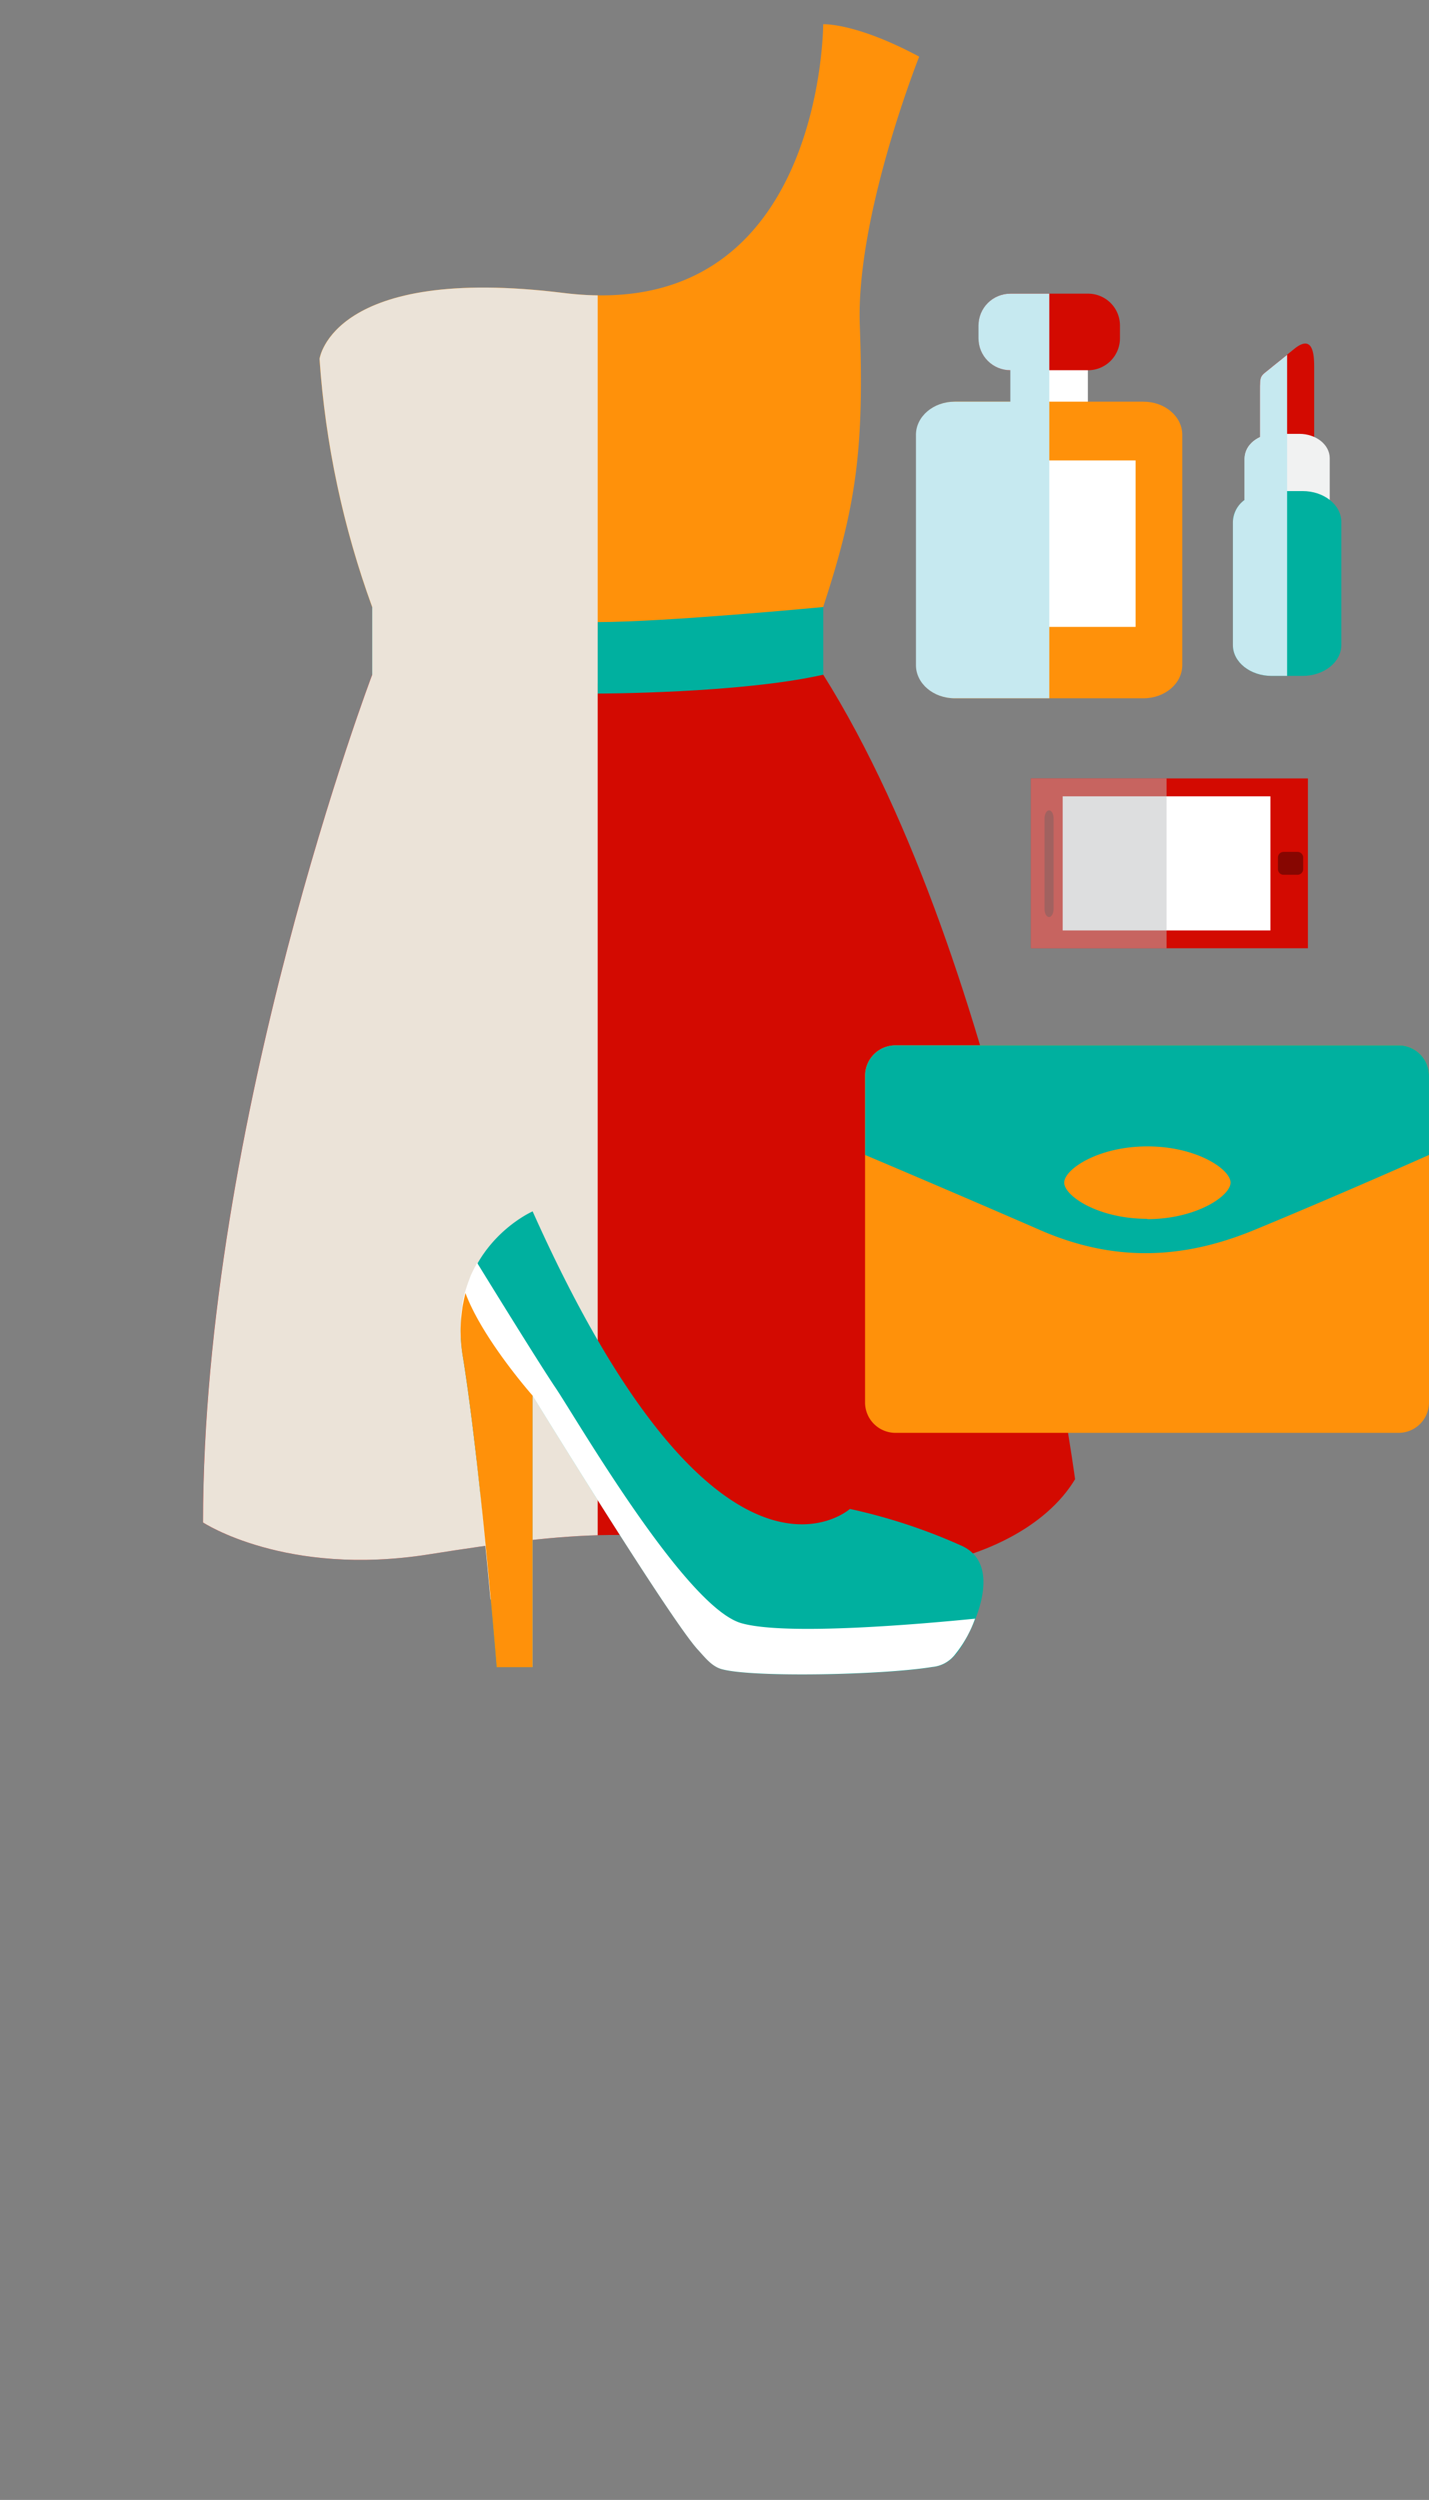 <svg xmlns="http://www.w3.org/2000/svg" viewBox="0 0 176.373 308.5"><rect x="0" y="0" width="176.373" height="308.5" fill="#808080" stroke="none"/><defs><clipPath id="a"><path d="M101.61 83.26v-8.35c4-12.32 5.09-19.36 4.53-34.8-.5-13.53 7.32-33.11 7.32-33.11-7.89-4.17-11.85-4-11.85-4s0 37.11-32 33.16C41 32.61 39.44 44.29 39.44 44.29a111.78 111.78 0 0 0 6.5 30.62v8.35s-20.88 55-20.88 104.62c0 0 10.2 6.73 27.84 3.94s27.84-3.75 42.68.45 31.55-.45 37.12-9.73c-.01 0-8.36-63.09-31.09-99.28z" fill="none"/></clipPath><clipPath id="b"><path d="M141.14 49.57h-6.87v-3.88a3.94 3.94 0 0 0 3.94-3.93v-1.59a3.93 3.93 0 0 0-3.94-3.93h-9.57a3.93 3.93 0 0 0-3.93 3.93v1.59a3.93 3.93 0 0 0 3.93 3.93v3.88h-6.87c-2.64 0-4.78 1.83-4.78 4.09v28.42c0 2.26 2.14 4.09 4.78 4.09h23.25c2.64 0 4.78-1.83 4.78-4.09V53.66c.06-2.26-2.08-4.09-4.72-4.09z" fill="none"/></clipPath><clipPath id="c"><path d="M164.12 61.7v-5.16A3 3 0 0 0 162.2 54v-8.52c0-1.36 0-4.35-2.39-2.46l-2.71 2.18c-1.59 1.35-1.59.88-1.59 3.15V54a3 3 0 0 0-1.91 2.59v5.11a3.46 3.46 0 0 0-1.43 2.71v15.2c0 2.1 2.14 3.8 4.78 3.8h3.82c2.64 0 4.78-1.71 4.78-3.8v-15.2a3.47 3.47 0 0 0-1.43-2.71z" fill="none"/></clipPath></defs><title>Depositphotos_43453505_02</title><g data-name="Layer 2"><g data-name="Layer 1" style="isolation:isolate"><path d="M45.93 83.26s-20.88 55-20.88 104.62c0 0 10.2 6.73 27.84 3.94s27.84-3.75 42.68.45 31.55-.45 37.12-9.73c0 0-8.35-63.1-31.09-99.29.01.01-31.08 2.47-55.67.01z" fill="#d30a01"/><path d="M45.93 74.91a111.78 111.78 0 0 1-6.5-30.62S41 32.61 69.6 36.15c32 4 32-33.16 32-33.16s4-.21 11.85 4c0 0-7.82 19.62-7.33 33.14.56 15.44-.49 22.49-4.53 34.8.02-.02-37.1 7.86-55.66-.02z" fill="#ff910a"/><path d="M45.93 83.26v-8.35s19.48 1.86 27.84 1.86v8.82s-17.63-.01-27.84-2.33z" fill="#00b09f"/><path d="M101.61 83.26v-8.35s-19.49 1.86-27.84 1.86v8.82s17.63-.01 27.84-2.33z" fill="#00b09f"/><g clip-path="url(#a)"><path style="mix-blend-mode:multiply" fill="#ebe3d8" d="M0 0h73.77v308.5H0z"/></g><path d="M65.74 149.49s-10.74 4.68-8.6 18 4.16 38.24 4.16 38.24h4.44v-33.51s17.19 28 20.48 31.44c.93 1 1.69 2 2.88 2.34 3.83 1.06 19.92.74 26-.27a4 4 0 0 0 2.72-1.43c1.24-1.13 6.91-11 .72-13.61a69.5 69.5 0 0 0-13.64-4.48s-16.25 14.51-39.16-36.72z" fill="#00b09f"/><path d="M56.88 164.69v-2.04c0-.54.1-1.06.19-1.56v-.25a15.47 15.47 0 0 1 .39-1.6c.05-.19.12-.36.17-.54.11-.33.23-.65.36-1s.15-.37.23-.55.3-.62.46-.91c.07-.13.14-.27.21-.4 2.89 4.7 7.94 12.84 9.63 15.35 2.44 3.58 15.95 27 22.92 29.1 5.51 1.63 22.81.07 28.91-.54a15.08 15.08 0 0 1-2.56 4.53 4 4 0 0 1-2.72 1.43c-6.12 1-22.22 1.33-26 .27-1.19-.33-2-1.37-2.88-2.34-3.29-3.46-20.48-31.44-20.48-31.44v33.52h-.52l-4.66-8.42c-.29-3.16-.65-6.94-1.06-10.88v-.16l-.18-1.74v-.26c-.14-1.29-.28-2.58-.43-3.86v-.19c-.06-.54-.12-1.09-.19-1.62 0-.16 0-.31-.05-.46l-.17-1.42c0-.15 0-.29-.06-.44-.15-1.21-.3-2.4-.45-3.55v-.33c-.06-.45-.12-.89-.18-1.32 0-.16 0-.32-.07-.49-.05-.39-.11-.77-.17-1.15l-.07-.46c-.08-.51-.15-1-.23-1.49-.12-.75-.19-1.47-.23-2.17-.1-.2-.1-.41-.11-.62z" fill="#fff"/><path d="M57.14 167.49a18.69 18.69 0 0 1 .31-7.92c2.11 5.68 8.28 12.65 8.28 12.65v33.52H61.3s-2.01-24.93-4.16-38.25z" fill="#ff910a"/><path d="M110.53 129h62.1a3.74 3.74 0 0 1 3.74 3.74v40.33a3.75 3.75 0 0 1-3.75 3.75h-62.1a3.75 3.75 0 0 1-3.75-3.75v-40.29a3.75 3.75 0 0 1 3.76-3.78z" fill="#ff910a"/><path d="M172.62 129h-62.1a3.74 3.74 0 0 0-3.74 3.75v9.78s11.4 4.82 21.6 9.27c9 3.92 17.48 3.67 26.39 0 10.29-4.24 21.6-9.27 21.6-9.27v-9.78a3.74 3.74 0 0 0-3.75-3.75zm-31 21.41c-6.09 0-10.27-2.83-10.27-4.47s4.18-4.47 10.27-4.47 10.26 2.83 10.26 4.47-4.22 4.51-10.3 4.51z" fill="#00b09f"/><path fill="#fff" d="M124.76 44.75h9.51v6.86h-9.51z"/><path d="M145.92 82.08c0 2.26-2.14 4.09-4.78 4.09h-23.25c-2.64 0-4.78-1.83-4.78-4.09V53.66c0-2.26 2.14-4.09 4.78-4.09h23.25c2.64 0 4.78 1.83 4.78 4.09z" fill="#ff910a"/><path fill="#fff" d="M118.87 56.82h21.29v20.54h-21.29z"/><path d="M138.23 41.76a3.94 3.94 0 0 1-3.94 3.93h-9.57a3.93 3.93 0 0 1-3.93-3.93v-1.59a3.93 3.93 0 0 1 3.93-3.93h9.57a3.93 3.93 0 0 1 3.94 3.93z" fill="#d30a01"/><g clip-path="url(#b)"><path style="mix-blend-mode:multiply" fill="#c6e9f0" d="M90.29 30.87h39.22v76.33H90.29z"/></g><path d="M162.2 55.34a2.43 2.43 0 0 1-2.39 2.47h-1.91a2.43 2.43 0 0 1-2.39-2.47v-7c0-2.28 0-1.8 1.59-3.15l2.71-2.19c2.39-1.88 2.39 1.1 2.39 2.46z" fill="#d30a01"/><path d="M164.12 68.49c0 1.65-1.68 3-3.75 3h-3c-2.08 0-3.75-1.34-3.75-3V56.54c0-1.65 1.68-3 3.75-3h3c2.07 0 3.75 1.34 3.75 3z" fill="#f1f2f2"/><path d="M165.55 79.61c0 2.1-2.14 3.8-4.78 3.8h-3.82c-2.64 0-4.78-1.71-4.78-3.8v-15.2c0-2.1 2.14-3.81 4.78-3.81h3.82c2.64 0 4.78 1.7 4.78 3.81z" fill="#00b09f"/><g clip-path="url(#c)"><path style="mix-blend-mode:multiply" fill="#c6e9f0" d="M146.8 27.4h12.06v62.99H146.8z"/></g><path fill="#d30a01" d="M127.24 96.06h34.19v20.96h-34.19z"/><path fill="#fff" d="M131.16 98.27h25.64v16.55h-25.64z"/><path d="M129.48 100c.31 0 .56.43.56 1v11.17c0 .53-.25 1-.56 1-.31 0-.56-.43-.56-1V101c0-.53.25-1 .56-1z" fill="#870601"/><path d="M160.14 105.13a.69.69 0 0 1 .7.68v1.46a.69.69 0 0 1-.7.68h-1.71a.69.69 0 0 1-.7-.68v-1.46a.69.69 0 0 1 .7-.68z" fill="#870601"/><path style="mix-blend-mode:multiply" fill="#bcbec0" opacity=".5" d="M127.24 96.06h16.74v20.96h-16.74z"/></g></g></svg>
